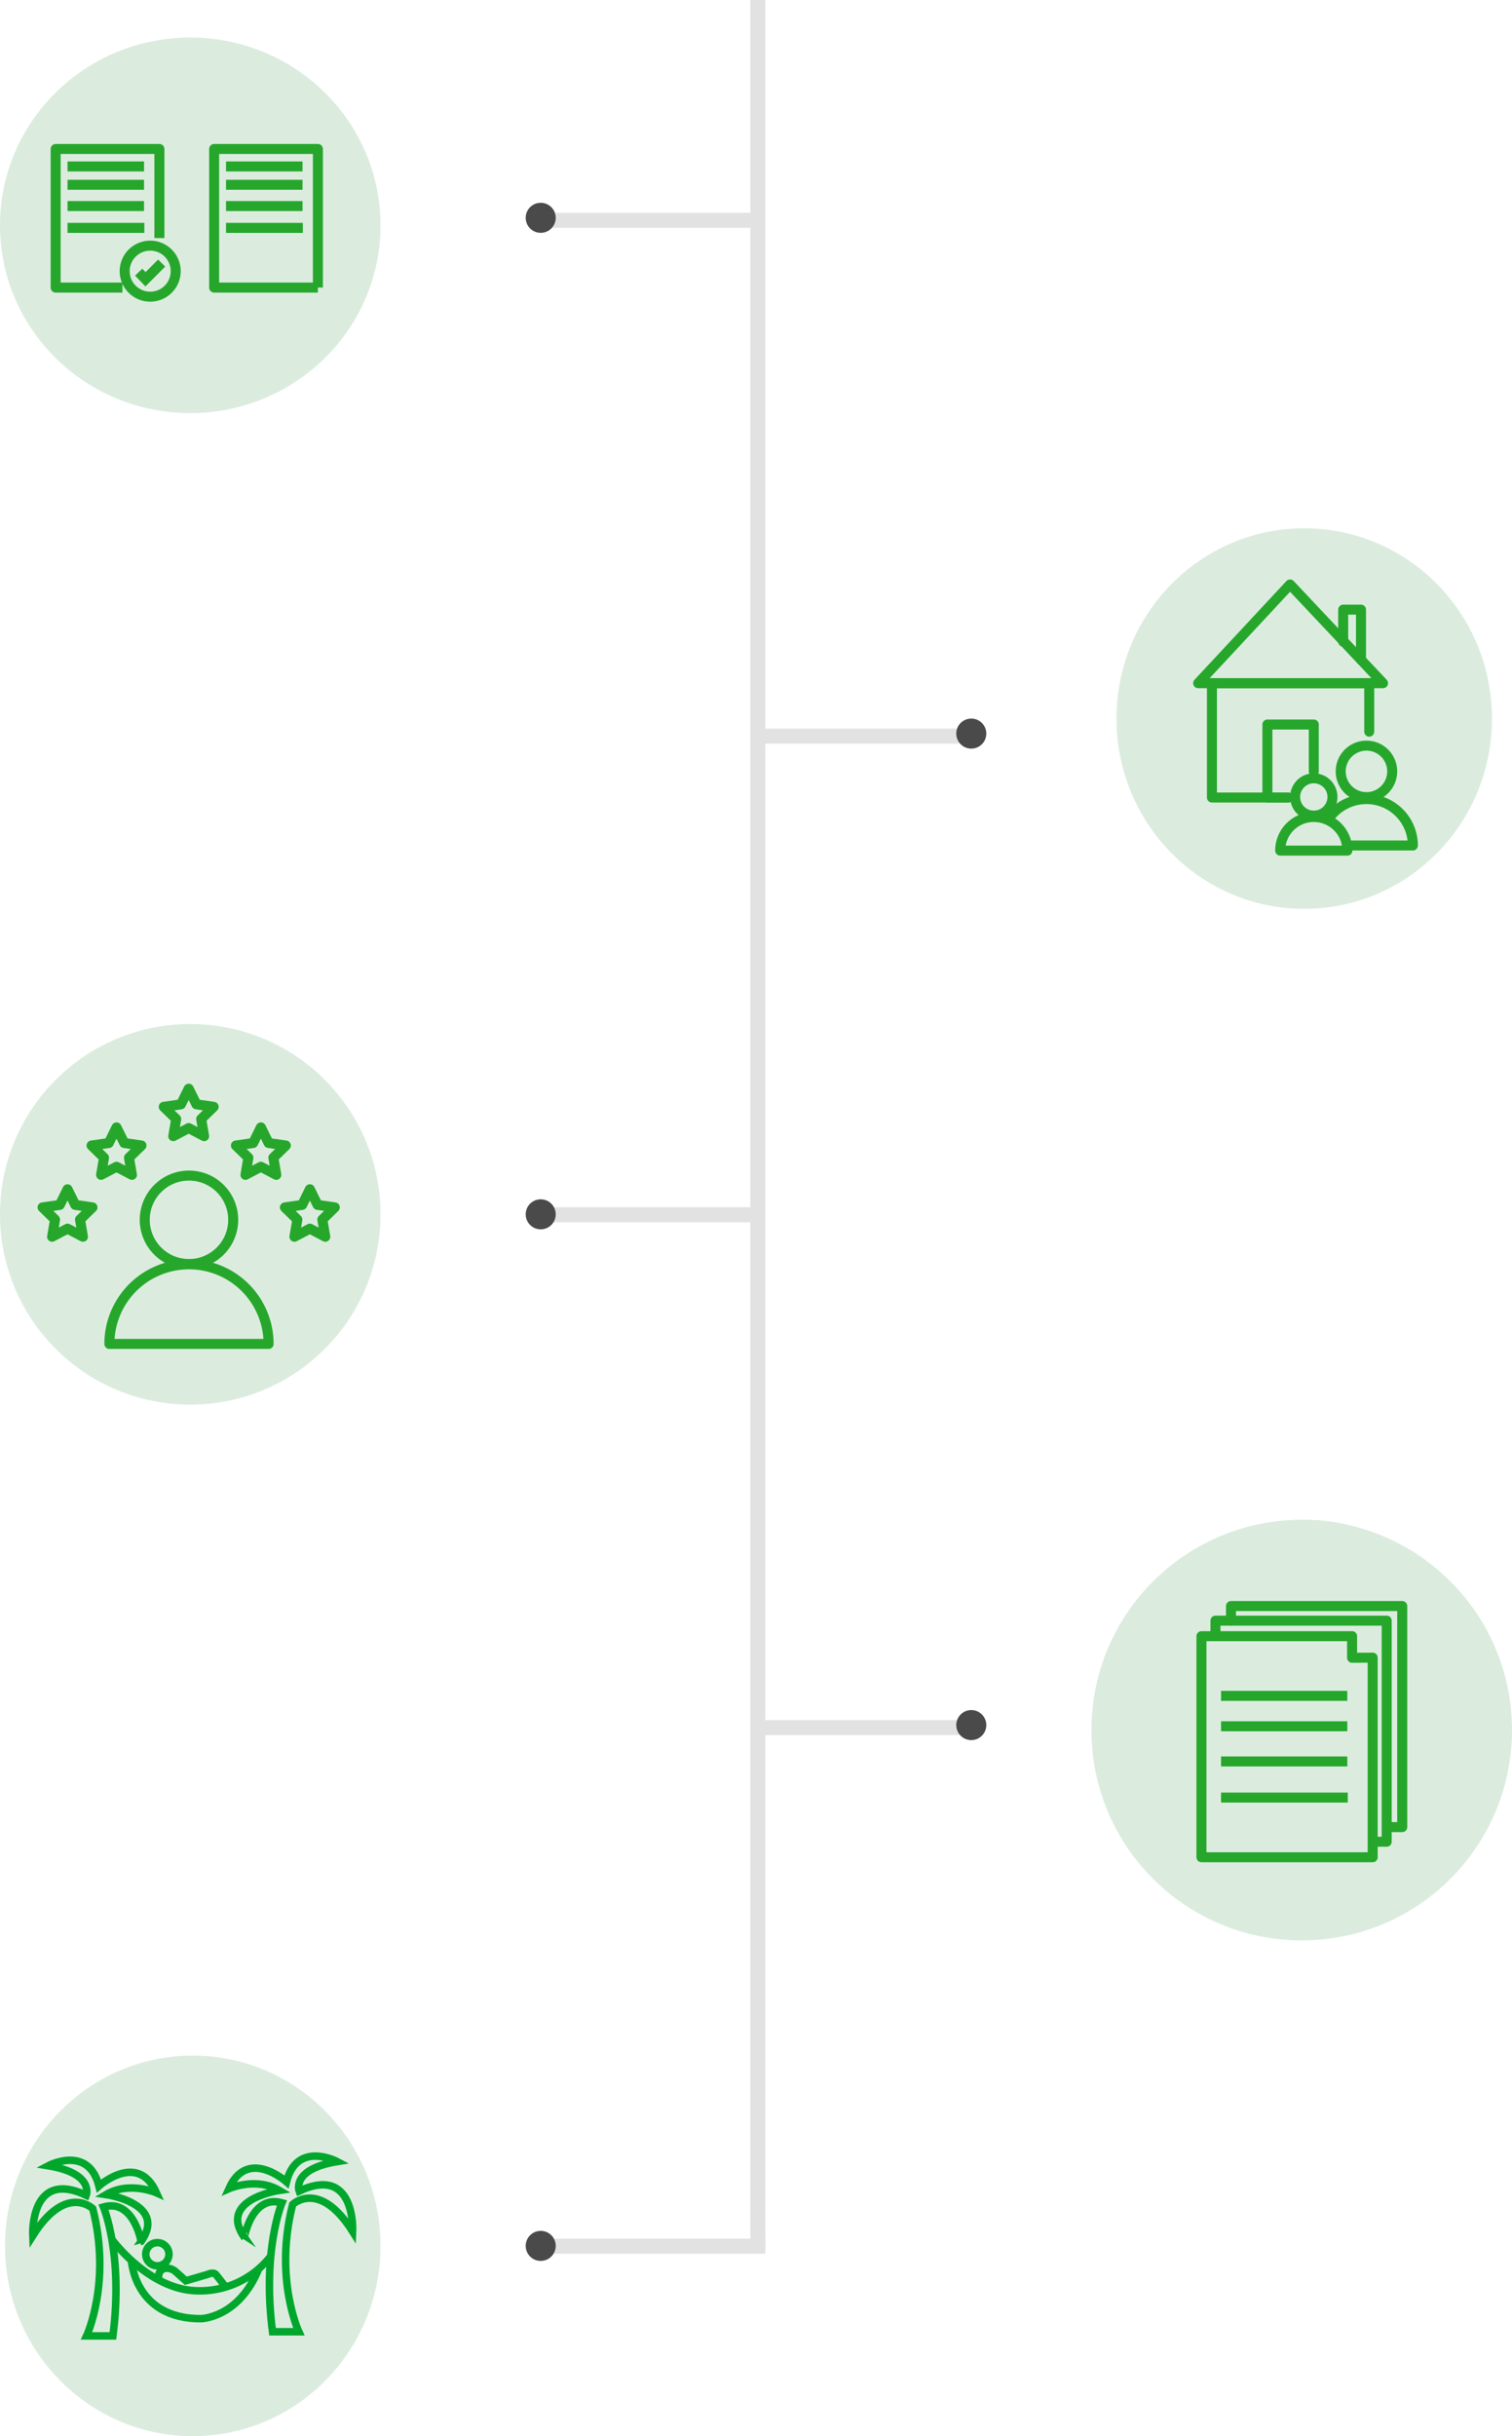 <svg xmlns="http://www.w3.org/2000/svg" width="302" height="486.496" viewBox="0 0 302 486.496">
  <g id="Grupo_2511" data-name="Grupo 2511" transform="translate(-729 -1560.5)">
    <line id="Línea_16" data-name="Línea 16" y2="448.55" transform="translate(880.369 1560.5)" fill="none" stroke="#e2e2e2" stroke-width="3"/>
    <g id="Grupo_2498" data-name="Grupo 2498" transform="translate(729 1567.631)">
      <g id="Grupo_2493" data-name="Grupo 2493" transform="translate(0 0)">
        <line id="Línea_17" data-name="Línea 17" x1="43.809" transform="translate(107.56 36.865)" fill="none" stroke="#e2e2e2" stroke-width="3"/>
        <circle id="Elipse_4" data-name="Elipse 4" cx="3" cy="3" r="3" transform="translate(105 33.365)" fill="#4a4a4a"/>
        <g id="Grupo_2446" data-name="Grupo 2446" transform="translate(0 0)">
          <ellipse id="Elipse_45" data-name="Elipse 45" cx="38" cy="37.5" rx="38" ry="37.5" transform="translate(0 0.365)" fill="#dbecdf"/>
          <g id="Grupo_2445" data-name="Grupo 2445" transform="translate(11.116 22.619)">
            <circle id="Elipse_44" data-name="Elipse 44" cx="5.099" cy="5.099" r="5.099" transform="translate(13.784 19.302)" fill="none" stroke="#26a72c" stroke-linejoin="round" stroke-width="2"/>
            <path id="Trazado_42" data-name="Trazado 42" d="M-453.592,695.425l-3.23,3.23-1.358-1.417" transform="translate(474.765 -672.639)" fill="none" stroke="#26a72c" stroke-miterlimit="10" stroke-width="2" fill-rule="evenodd"/>
            <path id="Trazado_43" data-name="Trazado 43" d="M-487.254,665.524h-13.34V637.842h20.723v17.79" transform="translate(500.594 -637.842)" fill="none" stroke="#26a72c" stroke-linejoin="round" stroke-width="2" fill-rule="evenodd"/>
            <line id="Línea_58" data-name="Línea 58" x2="15.341" transform="translate(2.374 15.755)" fill="none" stroke="#26a72c" stroke-linejoin="round" stroke-width="2"/>
            <line id="Línea_61" data-name="Línea 61" x2="15.282" transform="translate(2.374 7.152)" fill="none" stroke="#26a72c" stroke-linejoin="round" stroke-width="2"/>
            <line id="Línea_62" data-name="Línea 62" x2="15.282" transform="translate(2.374 11.396)" fill="none" stroke="#26a72c" stroke-linejoin="round" stroke-width="2"/>
            <line id="Línea_63" data-name="Línea 63" x2="15.282" transform="translate(2.374 3.484)" fill="none" stroke="#26a72c" stroke-linejoin="round" stroke-width="2"/>
            <path id="Trazado_44" data-name="Trazado 44" d="M-479.871,665.524h-20.723V637.842h20.723v27.681" transform="translate(532.251 -637.842)" fill="none" stroke="#26a72c" stroke-linejoin="round" stroke-width="2" fill-rule="evenodd"/>
            <line id="Línea_64" data-name="Línea 64" x2="15.341" transform="translate(34.031 15.755)" fill="none" stroke="#26a72c" stroke-linejoin="round" stroke-width="2"/>
            <line id="Línea_65" data-name="Línea 65" x2="15.282" transform="translate(34.031 7.152)" fill="none" stroke="#26a72c" stroke-linejoin="round" stroke-width="2"/>
            <line id="Línea_66" data-name="Línea 66" x2="15.282" transform="translate(34.031 11.396)" fill="none" stroke="#26a72c" stroke-linejoin="round" stroke-width="2"/>
            <line id="Línea_67" data-name="Línea 67" x2="15.282" transform="translate(34.031 3.484)" fill="none" stroke="#26a72c" stroke-linejoin="round" stroke-width="2"/>
          </g>
        </g>
      </g>
    </g>
    <g id="Grupo_2497" data-name="Grupo 2497" transform="translate(880.369 1666.381)">
      <line id="Línea_18" data-name="Línea 18" x1="43.809" transform="translate(0 41.116)" fill="none" stroke="#e2e2e2" stroke-width="3"/>
      <circle id="Elipse_5" data-name="Elipse 5" cx="3" cy="3" r="3" transform="translate(39.631 37.616)" fill="#4a4a4a"/>
      <g id="Grupo_2470" data-name="Grupo 2470" transform="translate(72.015 0)">
        <ellipse id="Elipse_45-2" data-name="Elipse 45" cx="37.5" cy="38" rx="37.5" ry="38" transform="translate(-0.384 -0.384)" fill="#dbecdf"/>
        <g id="Grupo_2448" data-name="Grupo 2448" transform="translate(15.93 10.834)">
          <g id="Grupo_2447" data-name="Grupo 2447">
            <g id="Grupo_2447-2" data-name="Grupo 2447">
              <path id="Trazado_45" data-name="Trazado 45" d="M-1137.835,875.97h12.339a9.267,9.267,0,0,0-9.266-9.267h0a9.246,9.246,0,0,0-7.092,3.3" transform="translate(1168.378 -823.845)" fill="none" stroke="#26a72c" stroke-linecap="round" stroke-linejoin="round" stroke-width="2"/>
              <circle id="Elipse_48" data-name="Elipse 48" cx="5.146" cy="5.146" r="5.146" transform="translate(28.469 32.184)" fill="none" stroke="#26a72c" stroke-linecap="round" stroke-linejoin="round" stroke-width="2"/>
              <path id="Trazado_46" data-name="Trazado 46" d="M-1199.023,744.669l-18.354,19.716h36.925Z" transform="translate(1217.377 -744.669)" fill="none" stroke="#26a72c" stroke-linecap="round" stroke-linejoin="round" stroke-width="2"/>
              <path id="Rectángulo_2219" data-name="Rectángulo 2219" d="M-1194.33,823.638h-15.207v-22.83h31.418v9.676" transform="translate(1212.29 -781.092)" fill="none" stroke="#26a72c" stroke-linecap="round" stroke-linejoin="round" stroke-width="2"/>
              <path id="Rectángulo_2220" data-name="Rectángulo 2220" d="M-1173.869,838.889H-1178V824.315h9.268v9.359" transform="translate(1191.829 -796.343)" fill="none" stroke="#26a72c" stroke-linecap="round" stroke-linejoin="round" stroke-width="2"/>
              <path id="Trazado_47" data-name="Trazado 47" d="M-1131.329,769.005V758.988h-3.555V765.4" transform="translate(1163.855 -753.959)" fill="none" stroke="#26a72c" stroke-linecap="round" stroke-linejoin="round" stroke-width="2"/>
              <path id="Trazado_45-2" data-name="Trazado 45" d="M-1157.3,883.608a6.712,6.712,0,0,0-6.712-6.712h0a6.712,6.712,0,0,0-6.712,6.712h13.424Z" transform="translate(1187.108 -830.458)" fill="none" stroke="#26a72c" stroke-linecap="round" stroke-linejoin="round" stroke-width="2"/>
              <circle id="Elipse_48-2" data-name="Elipse 48" cx="3.728" cy="3.728" r="3.728" transform="translate(19.369 38.706)" fill="none" stroke="#26a72c" stroke-linecap="round" stroke-linejoin="round" stroke-width="2"/>
            </g>
          </g>
        </g>
      </g>
    </g>
    <g id="Grupo_2496" data-name="Grupo 2496" transform="translate(729 1765.13)">
      <g id="Grupo_2492" data-name="Grupo 2492" transform="translate(0 0)">
        <line id="Línea_17-2" data-name="Línea 17" x1="43.809" transform="translate(107.56 37.953)" fill="none" stroke="#e2e2e2" stroke-width="3"/>
        <circle id="Elipse_4-2" data-name="Elipse 4" cx="3" cy="3" r="3" transform="translate(105 34.867)" fill="#4a4a4a"/>
        <g id="Grupo_2471" data-name="Grupo 2471">
          <circle id="Elipse_46" data-name="Elipse 46" cx="38" cy="38" r="38" transform="translate(0 -0.133)" fill="#dbecdf"/>
          <g id="Grupo_2450" data-name="Grupo 2450" transform="translate(8.5 12.779)">
            <path id="Icon_feather-star" data-name="Icon feather-star" d="M7.987,3,9.528,6.122l3.446.5L10.48,9.054l.588,3.431L7.987,10.864,4.905,12.485l.588-3.431L3,6.625l3.446-.5Z" transform="translate(21.201 -3)" fill="none" stroke="#26a72b" stroke-linecap="round" stroke-linejoin="round" stroke-width="2"/>
            <g id="Grupo_2449" data-name="Grupo 2449" transform="translate(13.34 17.35)">
              <path id="Trazado_45-3" data-name="Trazado 45" d="M-199.8,433.759a15.9,15.9,0,0,0-15.9-15.9,15.9,15.9,0,0,0-15.9,15.9Z" transform="translate(231.607 -400.138)" fill="none" stroke="#26a72b" stroke-linecap="round" stroke-linejoin="round" stroke-width="2"/>
              <circle id="Elipse_48-3" data-name="Elipse 48" cx="8.833" cy="8.833" r="8.833" transform="translate(7.072)" fill="none" stroke="#26a72b" stroke-linecap="round" stroke-linejoin="round" stroke-width="2"/>
            </g>
            <path id="Icon_feather-star-2" data-name="Icon feather-star" d="M7.987,3,9.528,6.122l3.446.5L10.48,9.054l.588,3.431L7.987,10.864,4.905,12.485l.588-3.431L3,6.625l3.446-.5Z" transform="translate(-3 17.082)" fill="none" stroke="#26a72b" stroke-linecap="round" stroke-linejoin="round" stroke-width="2"/>
            <path id="Icon_feather-star-3" data-name="Icon feather-star" d="M7.987,3,9.528,6.122l3.446.5L10.48,9.054l.588,3.431L7.987,10.864,4.905,12.485l.588-3.431L3,6.625l3.446-.5Z" transform="translate(45.403 17.082)" fill="none" stroke="#26a72b" stroke-linecap="round" stroke-linejoin="round" stroke-width="2"/>
            <path id="Icon_feather-star-4" data-name="Icon feather-star" d="M7.987,3,9.528,6.122l3.446.5L10.48,9.054l.588,3.431L7.987,10.864,4.905,12.485l.588-3.431L3,6.625l3.446-.5Z" transform="translate(6.784 4.724)" fill="none" stroke="#26a72b" stroke-linecap="round" stroke-linejoin="round" stroke-width="2"/>
            <path id="Icon_feather-star-5" data-name="Icon feather-star" d="M7.987,3,9.528,6.122l3.446.5L10.48,9.054l.588,3.431L7.987,10.864,4.905,12.485l.588-3.431L3,6.625l3.446-.5Z" transform="translate(35.619 4.724)" fill="none" stroke="#26a72b" stroke-linecap="round" stroke-linejoin="round" stroke-width="2"/>
          </g>
        </g>
      </g>
    </g>
    <g id="Grupo_2494" data-name="Grupo 2494" transform="translate(880.369 1863.879)">
      <line id="Línea_18-2" data-name="Línea 18" x1="43.809" transform="translate(0 41.617)" fill="none" stroke="#e2e2e2" stroke-width="3"/>
      <circle id="Elipse_5-2" data-name="Elipse 5" cx="3" cy="3" r="3" transform="translate(39.631 38.117)" fill="#4a4a4a"/>
      <circle id="Elipse_47" data-name="Elipse 47" cx="42" cy="42" r="42" transform="translate(66.631 0.117)" fill="#dbecdf"/>
      <g id="Grupo_2451" data-name="Grupo 2451" transform="translate(88.598 16.605)">
        <path id="Trazado_46-2" data-name="Trazado 46" d="M-470.5,565.529v-4.314h-30.089v44.148h34.2V565.5Z" transform="translate(500.594 -555.195)" fill="none" stroke="#26a72b" stroke-linecap="round" stroke-linejoin="round" stroke-width="2"/>
        <path id="Trazado_47-2" data-name="Trazado 47" d="M-465.08,600.628h2.479V556.48h-34.2v3.1" transform="translate(499.604 -553.561)" fill="none" stroke="#26a72b" stroke-linecap="round" stroke-linejoin="round" stroke-width="2"/>
        <path id="Trazado_48" data-name="Trazado 48" d="M-460.793,596.171h2.945V552.023h-34.2v2.919" transform="translate(497.954 -552.023)" fill="none" stroke="#26a72b" stroke-linecap="round" stroke-linejoin="round" stroke-width="2"/>
        <line id="Línea_69" data-name="Línea 69" x2="25.316" transform="translate(3.918 38.248)" fill="none" stroke="#26a72b" stroke-linejoin="round" stroke-width="2"/>
        <line id="Línea_70" data-name="Línea 70" x2="25.218" transform="translate(3.918 24.01)" fill="none" stroke="#26a72b" stroke-linejoin="round" stroke-width="2"/>
        <line id="Línea_71" data-name="Línea 71" x2="25.218" transform="translate(3.918 31.034)" fill="none" stroke="#26a72b" stroke-linejoin="round" stroke-width="2"/>
        <line id="Línea_72" data-name="Línea 72" x2="25.218" transform="translate(3.918 17.939)" fill="none" stroke="#26a72b" stroke-linejoin="round" stroke-width="2"/>
      </g>
      <ellipse id="Elipse_50" data-name="Elipse 50" cx="37.5" cy="38" rx="37.5" ry="38" transform="translate(71.631 0.117)" fill="#dbecdf"/>
      <g id="Grupo_2465" data-name="Grupo 2465" transform="translate(88.598 17.341)">
        <path id="Trazado_46-3" data-name="Trazado 46" d="M-470.5,565.529v-4.314h-30.089v44.148h34.2V565.5Z" transform="translate(500.594 -555.195)" fill="none" stroke="#26a72b" stroke-linecap="round" stroke-linejoin="round" stroke-width="2"/>
        <path id="Trazado_47-3" data-name="Trazado 47" d="M-465.08,600.628h2.479V556.48h-34.2v3.1" transform="translate(499.604 -553.561)" fill="none" stroke="#26a72b" stroke-linecap="round" stroke-linejoin="round" stroke-width="2"/>
        <path id="Trazado_48-2" data-name="Trazado 48" d="M-460.793,596.171h2.945V552.023h-34.2v2.919" transform="translate(497.954 -552.023)" fill="none" stroke="#26a72b" stroke-linecap="round" stroke-linejoin="round" stroke-width="2"/>
        <line id="Línea_69-2" data-name="Línea 69" x2="25.316" transform="translate(3.918 38.248)" fill="none" stroke="#26a72b" stroke-linejoin="round" stroke-width="2"/>
        <line id="Línea_70-2" data-name="Línea 70" x2="25.218" transform="translate(3.918 24.01)" fill="none" stroke="#26a72b" stroke-linejoin="round" stroke-width="2"/>
        <line id="Línea_71-2" data-name="Línea 71" x2="25.218" transform="translate(3.918 31.034)" fill="none" stroke="#26a72b" stroke-linejoin="round" stroke-width="2"/>
        <line id="Línea_72-2" data-name="Línea 72" x2="25.218" transform="translate(3.918 17.939)" fill="none" stroke="#26a72b" stroke-linejoin="round" stroke-width="2"/>
      </g>
    </g>
    <g id="Grupo_2495" data-name="Grupo 2495" transform="translate(729.959 1971.257)">
      <g id="Grupo_2489" data-name="Grupo 2489" transform="translate(0 0)">
        <line id="Línea_75" data-name="Línea 75" x1="43.809" transform="translate(106.602 37.793)" fill="none" stroke="#e2e2e2" stroke-linecap="square" stroke-width="3"/>
        <circle id="Elipse_51" data-name="Elipse 51" cx="3" cy="3" r="3" transform="translate(104.041 34.74)" fill="#4a4a4a"/>
        <g id="Grupo_2472" data-name="Grupo 2472">
          <ellipse id="Elipse_52" data-name="Elipse 52" cx="37.5" cy="38" rx="37.5" ry="38" transform="translate(0.041 -0.26)" fill="#dbecdf"/>
        </g>
        <g id="Grupo_2485" data-name="Grupo 2485" transform="translate(5.58 19.812)">
          <g id="Grupo_2484" data-name="Grupo 2484" transform="translate(15.813 16.635)">
            <circle id="Elipse_67" data-name="Elipse 67" cx="2.318" cy="2.318" r="2.318" transform="translate(6.761 0.642)" fill="none" stroke="#00a72c" stroke-miterlimit="10" stroke-width="1.5"/>
            <path id="Trazado_61" data-name="Trazado 61" d="M-351.108,1267.066s7.324,10.068,17.043,10.26a17.918,17.918,0,0,0,14.578-6.788" transform="translate(351.108 -1267.066)" fill="none" stroke="#00a72c" stroke-miterlimit="10" stroke-width="1.5"/>
            <path id="Trazado_62" data-name="Trazado 62" d="M-341.309,1277.718s.63,11.609,13.866,11.588c0,0,7.532-.108,11.541-9.923" transform="translate(345.215 -1273.472)" fill="none" stroke="#00a72c" stroke-miterlimit="10" stroke-width="1.5"/>
            <path id="Trazado_63" data-name="Trazado 63" d="M-314.987,1285.235s-1.443-1.912-1.934-2.479-1.689,0-1.689,0l-4.3,1.251-1.9-1.694a2.72,2.72,0,0,0-2.18-.795,1.569,1.569,0,0,0-1.351,1.589l-.432.693" transform="translate(337.676 -1275.75)" fill="none" stroke="#00a72c" stroke-miterlimit="10" stroke-width="1.5"/>
          </g>
          <path id="Trazado_64" data-name="Trazado 64" d="M-281.886,1234.653s-4,9.5-1.884,25.751h5.26s-5-10.657-1.238-25.422c0,0,5.34-5.135,11.981,5.409,0,0,.685-13.419-10.68-8.079,0,0-1.643-4.382,7.6-5.888,0,0-8.013-4.267-10.132,4.04,0,0-7.805-6.983-11.5,1.369,0,0,5.409-2.4,10.064.342,0,0-12.323,1.78-6.983,9.38C-289.4,1241.555-287.926,1232.954-281.886,1234.653Z" transform="translate(331.661 -1225.329)" fill="none" stroke="#00a72c" stroke-miterlimit="10" stroke-width="1.5"/>
          <path id="Trazado_65" data-name="Trazado 65" d="M-376.655,1236.74s4,9.5,1.884,25.751h-5.26s5-10.656,1.238-25.422c0,0-5.34-5.135-11.981,5.409,0,0-.684-13.419,10.68-8.079,0,0,1.643-4.381-7.6-5.888,0,0,8.013-4.267,10.133,4.039,0,0,7.8-6.983,11.5,1.37,0,0-5.409-2.4-10.064.342,0,0,12.323,1.78,6.983,9.38C-369.139,1243.642-370.614,1235.041-376.655,1236.74Z" transform="translate(390.782 -1226.584)" fill="none" stroke="#00a72c" stroke-miterlimit="10" stroke-width="1.5"/>
        </g>
      </g>
    </g>
  </g>
</svg>
